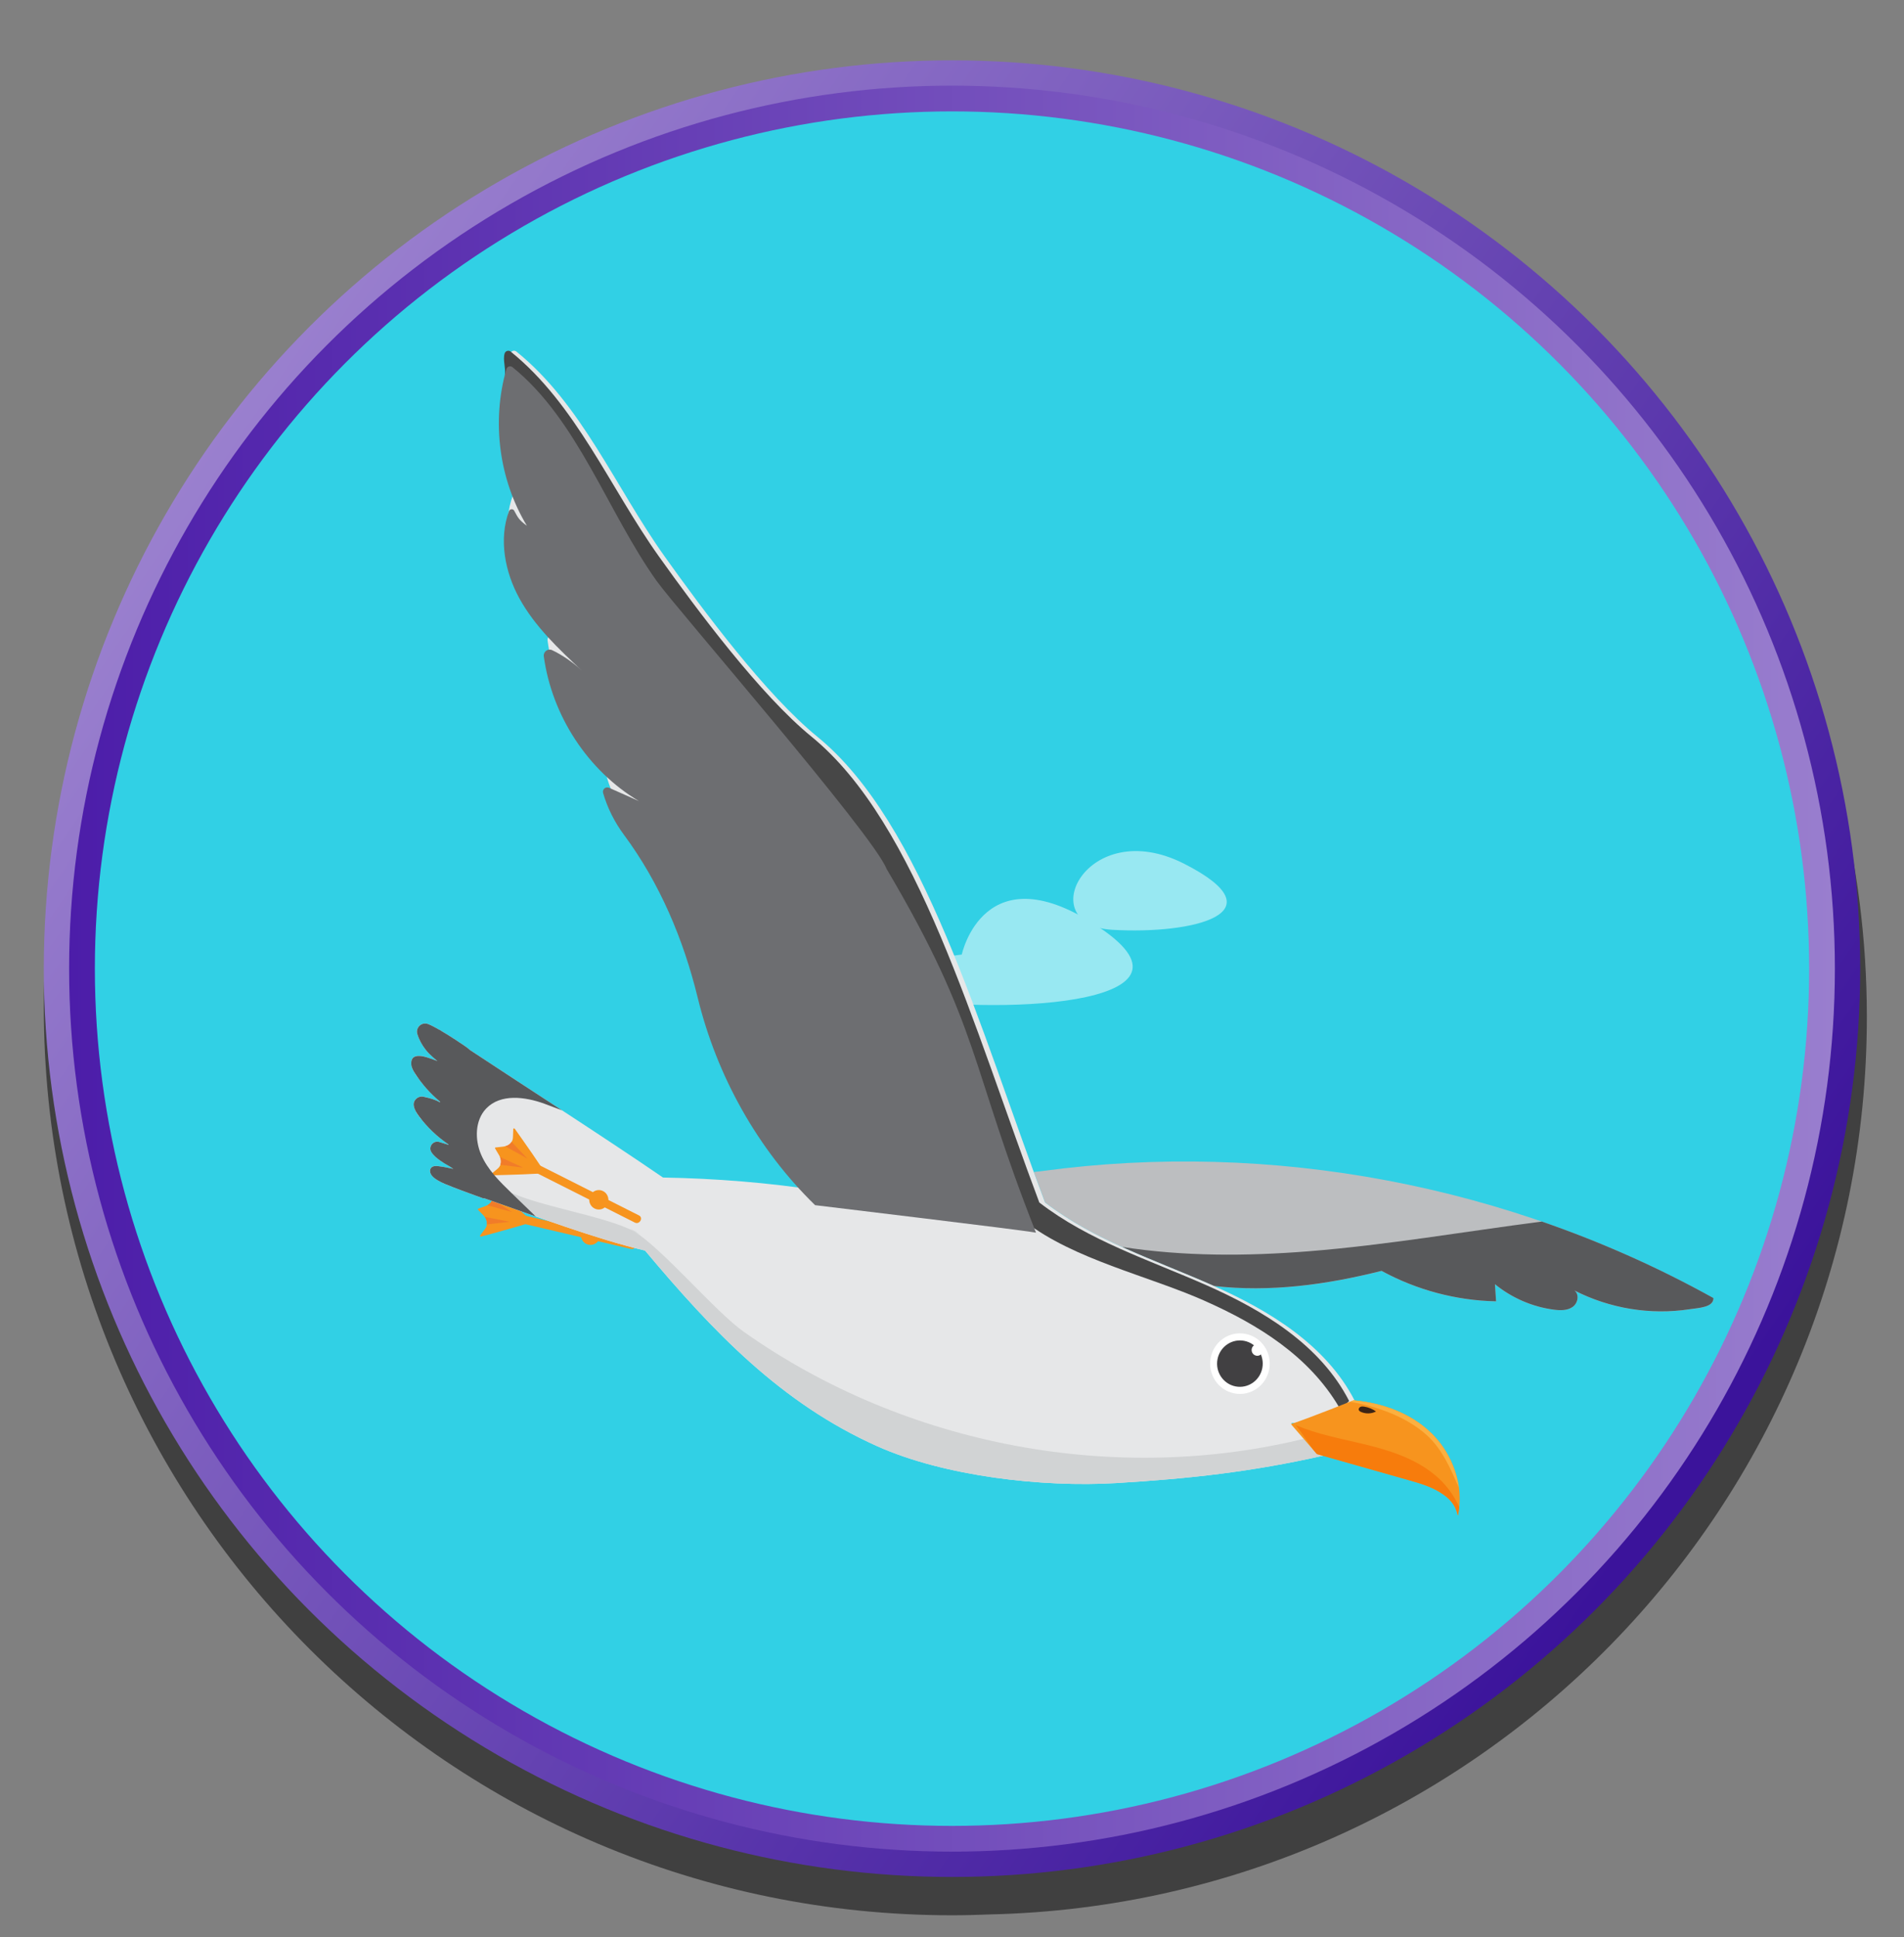 <?xml version="1.0" encoding="UTF-8"?><svg id="a" xmlns="http://www.w3.org/2000/svg" xmlns:xlink="http://www.w3.org/1999/xlink" viewBox="0 0 443.78 451.48"><rect x="0" y="0" width="443.78" height="451.48" fill="#808080" stroke="none"/><defs><style>.e{fill:#fff;}.f{opacity:.5;}.g{fill:#f77c0c;}.h{fill:#f17c29;}.i{fill:#6d6e71;}.j{fill:#3c2415;}.k{fill:url(#b);}.l{fill:#fbb040;}.m{clip-path:url(#d);}.n{fill:none;}.o{fill:#474747;}.p{fill:#d1d3d4;}.q{fill:#e6e7e8;}.r{fill:#bcbec0;}.s{fill:#f7941e;}.t{fill:#31d0e5;stroke:url(#c);stroke-miterlimit:10;stroke-width:6px;}.u{fill:#58595b;}.v{fill:#414042;}</style><linearGradient id="b" x1="43.17" y1="103.28" x2="392.43" y2="342.6" gradientTransform="matrix(1, 0, 0, 1, 0, 0)" gradientUnits="userSpaceOnUse"><stop offset="0" stop-color="#9b81cf"/><stop offset="1" stop-color="#3b139b"/></linearGradient><linearGradient id="c" x1="16.1" y1="225.74" x2="427.68" y2="225.74" gradientTransform="matrix(1, 0, 0, 1, 0, 0)" gradientUnits="userSpaceOnUse"><stop offset="0" stop-color="#4c1da9"/><stop offset="1" stop-color="#997ece"/></linearGradient><clipPath id="d"><circle class="n" cx="225.89" cy="228.06" r="209.22"/></clipPath></defs><path class="f" d="M435.12,236.99c0-36.23-9.21-70.32-25.42-100.03-35.31-67.72-106.15-113.96-187.81-113.96C104.98,23,10.21,117.77,10.21,234.67s94.77,211.68,211.68,211.68c2.97,0,5.93-.08,8.87-.2,113.3-2.59,204.36-95.24,204.36-209.16Z"/><g><g><circle class="k" cx="221.89" cy="225.74" r="211.68"/><circle class="t" cx="221.89" cy="225.74" r="202.78"/></g><g class="m"><g><g class="f"><g><path class="e" d="M224.17,222.45s5.22-24.5,32.29-6.16c27.07,18.34-25.59,20.4-49.51,15.94-23.92-4.46,17.22-9.78,17.22-9.78Z"/><path class="e" d="M275.97,201.28c22.63,11.5,2.17,16.5-16.72,15.41-18.88-1.09-5.92-26.9,16.72-15.41Z"/></g></g><g><path class="r" d="M282.96,299.7c-.15-.07-.3-.14-.44-.2-13.28-5.87-27.41-10.36-38.93-19.27-.88-2.35-1.76-4.72-2.62-7.1,.59-.06,1.19-.12,1.8-.2,53.52-7.28,109.23,3.25,156.59,29.6,.04,2.18-3.41,2.28-5.54,2.6-9.11,1.4-18.63-.16-26.86-4.37,1.2,.92,.83,2.96-.4,3.83-1.23,.87-2.86,.84-4.35,.65-5.01-.65-9.83-2.73-13.77-5.94,.09,1.33,.17,2.66,.26,3.99-9.28-.18-18.51-2.64-26.69-7.1-12.81,3.23-26.05,5.03-39.05,3.52Z"/><path class="u" d="M282.96,299.7c-.15-.07-.3-.14-.44-.2-6.93-3.06-14.09-5.77-21-8.91,14.3,2.23,29,2.17,43.47,1.02,18.21-1.45,36.25-4.59,54.38-6.93,13.8,4.77,27.2,10.72,39.99,17.83,.04,2.18-3.41,2.28-5.54,2.6-9.11,1.4-18.63-.16-26.86-4.37,1.2,.92,.83,2.96-.4,3.83-1.23,.87-2.86,.84-4.35,.65-5.01-.65-9.83-2.73-13.77-5.94,.09,1.33,.17,2.66,.26,3.99-9.28-.18-18.51-2.64-26.69-7.1-12.81,3.23-26.05,5.03-39.05,3.52Z"/><g><path class="s" d="M147.05,291.06l-24.9-5.84c-1.19-.28-.69-2.14,.5-1.86,8.3,1.95,16.6,3.89,24.9,5.84,1.19,.28,.69,2.14-.5,1.86Z"/><path class="s" d="M138.14,285.65c-1.2-.28-2.4,.48-2.68,1.7-.28,1.22,.47,2.44,1.67,2.72,1.2,.28,2.4-.48,2.68-1.7,.28-1.22-.47-2.44-1.67-2.72Z"/><path class="s" d="M123.95,284.74c.06-.28-7.2-6.66-9.11-8.34-.15-.13-.39-.05-.35,.12l.38,1.91c.22,1.13-.44,2.17-1.66,2.62l-1.74,.63c-.11,.04-.14,.16-.06,.25l1.3,1.35c.91,.94,1.05,2.18,.36,3.09l-1.17,1.55c-.1,.13,.08,.31,.27,.26,2.44-.66,11.72-3.17,11.79-3.44Z"/><g><path class="h" d="M119.3,282.45l-5.73-1.57c.61-.31,1.03-.8,1.22-1.36l4.52,2.93Z"/><path class="h" d="M112.96,283.59l5.83,1.14-5.32,.62c.07-.59-.1-1.21-.51-1.76Z"/></g></g><path class="q" d="M121.95,135.8c-3.38-6.15-4.85-13.79-2.42-20.33,.2-.54,.94-.6,1.22-.1,.86,1.54,1.02,2.11,2.97,3.52-6.51-10.77-8.27-24.38-4.78-36.51,.18-.61,.93-.85,1.42-.45,15.24,12.29,23.09,31.66,34.54,47.73,8.9,12.49,23.63,32.26,35.58,42.01,24.74,20.17,37.72,67.66,53.09,108.56,11.52,8.9,25.65,13.4,38.93,19.27,13.28,5.87,26.6,13.93,33.28,26.98-1.5,1.36-11.55,5.55-14.84,5.11,3.98,4.2,4.05,2.92,7.39,7.67-16.75,3.77-31.05,5.34-48.18,6.37-17.13,1.03-39.96-1.56-55.66-8.58-22.43-10.02-38.26-26.67-54.15-45.61-11.1-2.58-26.3-8.28-37.53-12.2-.03,.02-.06,.05-.1,.07,0,0-3.95-1.42-5.2-1.9-3.03-1.15-4.74-1.78-5.98-2.64-.42-.29-.82-.64-1.08-1.09s-.32-1.05-.02-1.47c.37-.5,1.1-.54,1.71-.45,1.72,.23,2.01,.33,3.52,.64-1.41-1.01-1.52-.84-2.93-1.84-.83-.59-1.68-1.21-2.21-2.1l-.02-.03c-.72-1.24,.52-2.72,1.87-2.3,.65,.2,1.25,.38,2.18,.67,0-.04-.02-.07-.03-.11-2.62-1.77-4.95-3.98-6.84-6.53-.55-.73-1.07-1.52-1.24-2.43v-.03c-.24-1.3,.99-2.39,2.26-2.11,1.5,.34,2.55,.57,3.85,1.31,0-.07-.02-.14-.03-.2-2.26-1.87-4.23-4.1-5.82-6.59-.42-.66-.82-1.36-.86-2.14-.17-3.52,4.71-1.15,6.12-.7,0,0-1.75-1.36-2.7-2.57-.88-1.11-1.59-2.37-2-3.74-.46-1.52,1.06-2.89,2.52-2.31,.72,.28,1.66,.78,2.66,1.36v-.04c.15,.1,.3,.2,.45,.3,2.21,1.3,4.59,2.91,5.48,3.52,.43,.29,.81,.59,1.16,.91,14.91,9.86,30.79,19.99,45,29.72,12.33,.22,24.4,1.19,36.59,3.04-13.54-13.08-23.13-30.23-27.63-48.64-3.33-13.63-8.87-26.7-17.18-37.92-2.17-2.92-3.84-6.23-4.86-9.74-.24-.83,.59-1.57,1.38-1.22l6.97,3.1c-11.89-7.06-20.27-19.88-22.17-33.72-.15-1.09,.95-1.91,1.93-1.45,2.12,.98,4.85,2.79,6.94,4.77-5.43-5.09-10.96-10.29-14.56-16.84Z"/><g><path class="q" d="M133.14,157.06c-1.41-1.33-3.09-2.56-4.7-3.54-.1-.41-.2-.82-.28-1.23,1.63,1.62,3.3,3.21,4.98,4.77Z"/><path class="q" d="M142.98,185.16c1.12,.82,2.27,1.6,3.46,2.31l-3.03-1.35c-.16-.32-.28-.64-.43-.96Z"/><path class="q" d="M99.18,261.14c0,.07,.02,.14,.03,.2-.32-.18-.62-.33-.92-.46-.19-.24-.4-.47-.58-.71-.26-.35-.51-.71-.72-1.08,.7,.72,1.42,1.41,2.19,2.05Z"/><path class="q" d="M118.38,121.49c.02-.53,.06-1.07,.12-1.6,.57,1.17,1.18,2.31,1.85,3.42-1.05-.76-1.57-1.28-1.97-1.83Z"/><path class="q" d="M96.58,249.88c.93,.96,2.04,1.82,2.04,1.82-.26-.08-.63-.23-1.06-.39-.28-.39-.56-.78-.82-1.19-.05-.08-.1-.16-.15-.24Z"/><path class="o" d="M280.71,303.12c-13.28-5.87-30.31-9.56-41.84-18.46-15.37-40.9-32.06-85.68-53.09-108.56-10.46-11.38-26.68-29.52-35.58-42.01-11.23-15.75-17.89-34.34-32.54-46.66,.28-1.59-.5-3.49-.05-5.04,.18-.61,.93-.85,1.42-.45,15.24,12.29,23.09,31.66,34.54,47.73,8.9,12.49,23.63,32.26,35.58,42.01,24.74,20.17,37.72,67.66,53.09,108.56,11.52,8.9,25.65,13.4,38.93,19.27,13.28,5.87,26.6,13.93,33.28,26.98-.57,.51-.17,.51-2.35,1.43-6.98-11.84-18.83-19.25-31.39-24.79Z"/></g><path class="e" d="M282.18,316.46c-.72,3.83,1.74,7.53,5.51,8.26,3.77,.74,7.41-1.77,8.13-5.6,.72-3.83-1.74-7.53-5.51-8.26-3.77-.74-7.41,1.77-8.13,5.6Z"/><path class="v" d="M283.77,316.77c-.56,2.93,1.33,5.77,4.22,6.33,2.88,.56,5.67-1.36,6.23-4.29,.55-2.93-1.33-5.77-4.22-6.33-2.88-.56-5.67,1.36-6.23,4.29Z"/><path class="e" d="M291.75,314.36c-.14,.73,.33,1.44,1.05,1.58,.72,.14,1.42-.34,1.56-1.07,.14-.73-.33-1.44-1.05-1.58-.72-.14-1.42,.34-1.56,1.07Z"/><path class="i" d="M119.84,119.01c.86,1.54,1.02,2.11,2.97,3.52-6.51-10.77-8.27-24.38-4.78-36.51,.18-.61,.93-.85,1.42-.45,15.24,12.29,22.16,33.78,33.62,49.85,4.6,6.45,50.35,58.92,53.56,67.05,21.97,37.15,19.46,45.94,34.84,84.8-3.84-.71-47.63-5.91-51.49-6.41-13.4-13.05-22.9-30.09-27.37-48.39-3.33-13.63-8.87-26.7-17.18-37.92-2.17-2.92-3.84-6.23-4.86-9.74-.24-.83,.59-1.57,1.38-1.22l6.97,3.1c-11.89-7.06-20.27-19.88-22.17-33.72-.15-1.09,.95-1.91,1.93-1.45,2.12,.98,4.85,2.79,6.94,4.77-5.43-5.09-10.96-10.29-14.56-16.84-3.38-6.15-4.85-13.79-2.42-20.33,.2-.54,.94-.6,1.22-.1Z"/><g><path class="q" d="M128.45,153.53c-.1-.41-.2-.82-.28-1.23,.09,.41,.18,.82,.28,1.23Z"/><path class="q" d="M99.2,261.35c-.32-.18-.62-.33-.92-.46-.19-.24-.4-.47-.58-.71-.26-.35-.51-.71-.72-1.08,.7,.72,1.42,1.41,2.19,2.05,0,.07,.02,.14,.03,.2Z"/><path class="q" d="M98.62,251.71c-.26-.08-.63-.23-1.06-.39-.28-.39-.56-.78-.82-1.19-.05-.08-.1-.16-.15-.24,.93,.96,2.04,1.82,2.04,1.82Z"/><path class="e" d="M161.03,138.08c-.13-.18-.27-.36-.4-.54,.13,.18,.27,.36,.4,.54Z"/><path class="e" d="M158.95,135.26c-.12-.16-.24-.32-.35-.48,.11,.16,.24,.32,.35,.48Z"/><path class="e" d="M157.1,132.71c-.14-.19-.28-.39-.42-.58,.14,.19,.28,.39,.42,.58Z"/><path class="e" d="M165.5,144.01c-.18-.23-.36-.46-.53-.69,.18,.23,.36,.46,.53,.69Z"/><path class="e" d="M170.24,150.05c-.21-.27-.43-.53-.64-.8,.21,.27,.43,.53,.64,.8Z"/><path class="e" d="M167.83,147.01c-.19-.24-.38-.49-.57-.73,.19,.24,.38,.49,.57,.73Z"/><path class="e" d="M163.24,141.04c-.16-.22-.33-.43-.49-.65,.16,.21,.33,.43,.49,.65Z"/><path class="e" d="M139.06,104.38c-2.65-4.19-5.42-8.27-8.48-12.07,3.06,3.8,5.83,7.87,8.48,12.07Z"/><path class="e" d="M130.58,92.32c-1.16-1.44-2.37-2.82-3.63-4.17,1.25,1.35,2.47,2.73,3.63,4.17Z"/></g><g><path class="s" d="M147.97,284.92c-7.63-3.85-15.26-7.7-22.89-11.55-1.1-.55-.13-2.22,.96-1.67,7.63,3.85,15.26,7.7,22.89,11.55,1.1,.55,.13,2.22-.96,1.67Z"/><path class="s" d="M140.56,277.58c-1.11-.56-2.45-.1-2.99,1.02-.55,1.12-.1,2.49,1.01,3.04,1.1,.56,2.45,.1,2.99-1.02,.55-1.12,.1-2.49-1.01-3.04Z"/><path class="s" d="M126.96,273.34c.12-.25-5.48-8.18-6.96-10.26-.11-.16-.37-.14-.37,.03l-.07,1.95c-.04,1.15-.92,2.01-2.21,2.15l-1.84,.21c-.12,.01-.18,.12-.11,.23l.95,1.61c.67,1.13,.53,2.36-.35,3.09l-1.49,1.23c-.13,.11,0,.32,.2,.32,2.53-.06,12.13-.31,12.25-.57Z"/><g><path class="h" d="M122.97,270.02l-5.22-2.88c.66-.16,1.18-.53,1.49-1.03l3.72,3.92Z"/><path class="h" d="M116.53,269.63l5.41,2.48-5.32-.65c.21-.55,.18-1.2-.09-1.83Z"/></g></g><g><path class="p" d="M147.9,287.02c-3.78-2.39,3.94,2.12,0,0h0Z"/><path class="p" d="M117.87,277.34c6.98,3.75,23.05,5.93,30.03,9.68,6.81,4.3,18.87,18.7,25.44,23.34,37.69,26.63,86.81,35.87,131.4,24.74,.99,.84,1.85,1.67,3.6,4.16-16.75,3.77-31.05,5.34-48.18,6.37-17.13,1.03-39.96-1.56-55.66-8.58-22.43-10.02-38.26-26.67-54.15-45.61-8.81-2.05-20.17-6.05-30.11-9.58,.2-1.16-2.76-3.38-2.38-4.52Z"/></g><path class="u" d="M100.46,273.69c-.26-.45-.32-1.05-.02-1.47,.37-.5,1.1-.54,1.71-.45,1.72,.23,2.01,.33,3.52,.64-1.41-1.01-1.52-.84-2.93-1.84-.83-.59-1.68-1.21-2.21-2.1l-.02-.03c-.72-1.24,.52-2.72,1.87-2.3,.65,.2,1.25,.38,2.18,.67,0-.04-.02-.07-.03-.11-2.62-1.77-4.95-3.98-6.84-6.53-.55-.73-1.07-1.52-1.24-2.43v-.03c-.24-1.3,.99-2.39,2.26-2.11,1.5,.34,2.55,.57,3.85,1.31,0-.07-.02-.14-.03-.2-2.26-1.87-4.23-4.1-5.82-6.59-.42-.66-.82-1.36-.86-2.14-.17-3.52,4.71-1.15,6.12-.7,0,0-1.75-1.36-2.7-2.57-.88-1.11-1.59-2.37-2-3.74-.46-1.52,1.06-2.89,2.52-2.31,.72,.28,1.66,.78,2.66,1.36v-.04c.15,.1,.3,.2,.45,.3,2.21,1.3,4.59,2.91,5.48,3.52,.43,.29,.81,.59,1.16,.91,7.03,4.65,14.28,9.36,21.47,14.06-1.4-.51-2.78-1.06-4.15-1.56-4.52-1.64-10.2-2.36-13.54,1.13-2.63,2.75-2.69,7.26-1.17,10.77,1.52,3.51,4.32,6.25,7.05,8.9l5.66,5.48c-4.25-1.5-8.37-2.97-12.05-4.26-.03,.02-.06,.05-.1,.07,0,0-3.95-1.42-5.2-1.9-3.03-1.15-4.74-1.78-5.98-2.64-.42-.29-.82-.64-1.08-1.09Z"/><path class="s" d="M300.9,331.9c2.16,2.47,3.87,4.49,6.03,6.96,7.11,2.02,14.23,4.04,21.34,6.06,2.51,.71,5.06,1.44,7.3,2.82,2.24,1.38,3.6,2.8,4.22,5.46,1.56-6.89-1.21-14.33-6.08-19.12-4.87-4.79-11.56-7.16-18.23-7.74,0,0-9.61,3.86-14.58,5.55Z"/><path class="g" d="M301.96,332.11c4.98,2.11,10.36,3.12,15.62,4.37,6,1.43,12.09,3.29,16.9,7.29,2.37,1.97,4.37,4.57,5.64,7.47-.07,.66-.17,1.32-.32,1.97-.62-2.67-1.98-4.08-4.22-5.46-2.24-1.38-4.79-2.11-7.3-2.82-7.11-2.02-14.23-4.04-21.34-6.06-2.06-2.36-3-4.42-4.97-6.75Z"/><path class="j" d="M317.22,329.05c1.11,.49,2.43,.45,3.5-.11-.82-.59-1.79-.98-2.79-1.13-.29-.04-.59-.06-.85,.06-.26,.12-.46,.43-.38,.71,.07,.23,.3,.37,.51,.46Z"/><path class="l" d="M332.63,334.53c-4.76-4.36-11.66-6.78-17.98-7.85,.52-.21,.83-.33,.83-.33,6.67,.59,13.36,2.95,18.23,7.74,3.36,3.3,5.67,7.86,6.31,12.63-1.91-4.43-3.85-8.95-7.39-12.19Z"/></g></g></g></g></svg>
